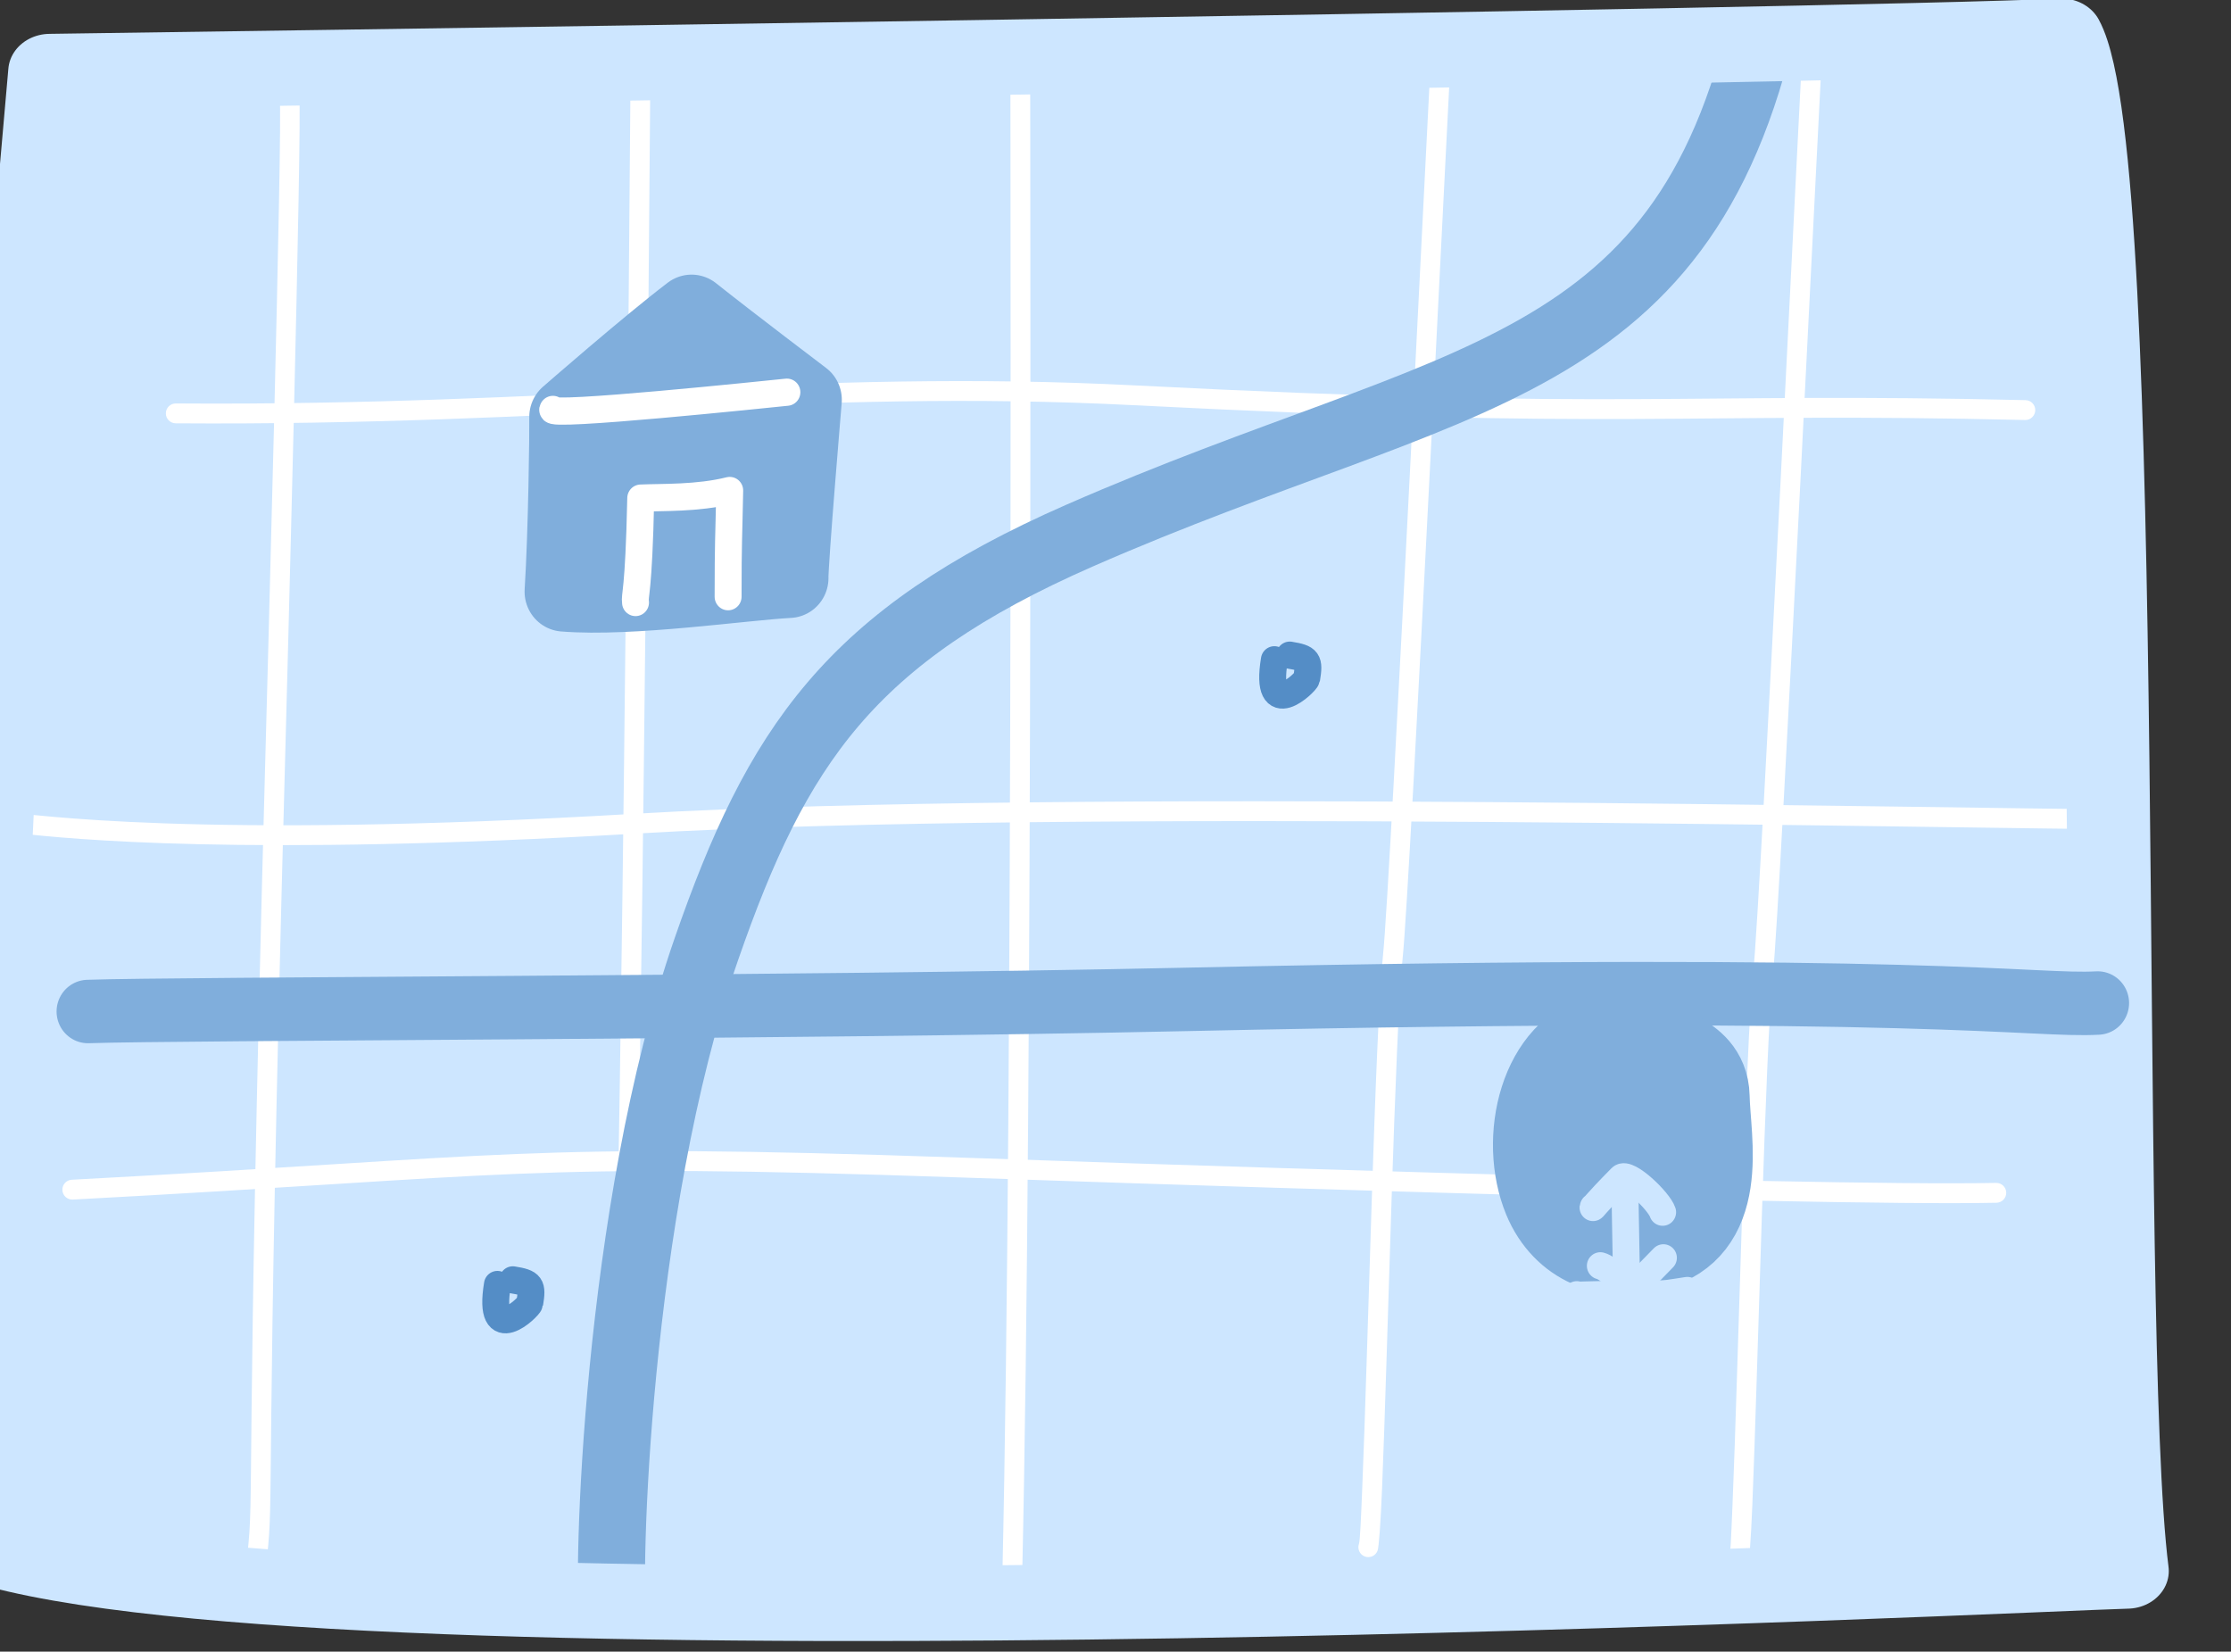 <?xml version="1.0" encoding="UTF-8" standalone="no"?>
<!DOCTYPE svg PUBLIC "-//W3C//DTD SVG 1.1//EN" "http://www.w3.org/Graphics/SVG/1.1/DTD/svg11.dtd">
<svg width="100%" height="100%" viewBox="0 0 1794 1328" version="1.1" xmlns="http://www.w3.org/2000/svg" xmlns:xlink="http://www.w3.org/1999/xlink" xml:space="preserve" xmlns:serif="http://www.serif.com/" style="fill-rule:evenodd;clip-rule:evenodd;stroke-linejoin:round;stroke-miterlimit:2;">
    <rect x="0" y="0" width="1794" height="1328" fill="#333333" stroke="none"/>
    <g transform="matrix(1,0,0,1,-39493,-7167.85)">
        <g transform="matrix(1,0,0,1,-842.487,-96.519)">
            <g transform="matrix(21.135,0,0,12.082,-6036.71,-7803.1)">
                <g transform="matrix(0.081,0,0,0.128,1706.57,1143.54)">
                    <path d="M6042.25,846.217C6010.59,1244.51 6005.6,1319.38 6018.23,1615.04C6201.15,1669.54 6978.6,1626.91 7017.99,1625.88C7003.2,1497.82 7018.79,892.412 6987.09,827.834C6890.02,833.2 6042.25,846.217 6042.25,846.217Z" style="fill:rgb(205,230,255);"/>
                    <clipPath id="_clip1">
                        <path d="M6042.25,846.217C6010.59,1244.51 6005.6,1319.38 6018.23,1615.04C6201.15,1669.54 6978.6,1626.91 7017.99,1625.88C7003.2,1497.82 7018.79,892.412 6987.09,827.834C6890.02,833.2 6042.25,846.217 6042.25,846.217Z"/>
                    </clipPath>
                    <g clip-path="url(#_clip1)">
                        <g transform="matrix(0.956,0,0,1,265.001,0)">
                            <path d="M6027.76,1242.34C6026.41,1243.85 6024.28,1244.4 6022.36,1243.57C6019.83,1242.46 6018.19,1241.68 6017.53,1241.26L6016.38,1240.3L6015.55,1239.11L6015.01,1237.49L6014.97,1235.95L6015.58,1234.01L6016.58,1232.68L6017.72,1231.87L6018.82,1231.45C6019.26,1231.34 6020.23,1231.22 6021.77,1231.33C6033.72,1232.22 6114.08,1245.68 6331.19,1232.12C6541.47,1218.97 6989.32,1229.91 7068.62,1229.91C7071.31,1229.91 7073.49,1232.23 7073.49,1235.07C7073.49,1237.92 7071.31,1240.24 7068.62,1240.24C6989.39,1240.24 6541.88,1229.29 6331.76,1242.42C6138.08,1254.52 6052.79,1245.2 6027.76,1242.34Z" style="fill:white;"/>
                        </g>
                        <g transform="matrix(0.956,0,0,1,265.001,0)">
                            <path d="M6104.97,1029.15C6102.28,1029.13 6100.11,1026.8 6100.13,1023.95C6100.15,1021.1 6102.35,1018.81 6105.04,1018.83C6293.26,1020.27 6415.46,1000.74 6576.34,1009.44C6817.69,1022.48 6844.59,1012.88 7013.89,1017.11C7016.57,1017.18 7018.7,1019.54 7018.64,1022.39C7018.57,1025.24 7016.34,1027.5 7013.66,1027.43C6844.26,1023.19 6817.35,1032.8 6575.85,1019.74C6415.11,1011.06 6293.02,1030.59 6104.97,1029.15Z" style="fill:white;"/>
                        </g>
                        <g transform="matrix(0.956,0,0,1,265.001,0)">
                            <path d="M6054.42,1432.74C6051.73,1432.89 6049.44,1430.7 6049.3,1427.86C6049.16,1425.01 6051.22,1422.58 6053.9,1422.43C6272.76,1410.09 6272.2,1402.92 6490.7,1410.91C6531.38,1412.4 6905.88,1426.1 6999.41,1424.07C7002.1,1424.01 7004.32,1426.28 7004.38,1429.12C7004.43,1431.97 7002.3,1434.33 6999.61,1434.39C6905.98,1436.43 6531.09,1422.72 6490.36,1421.23C6272.29,1413.25 6272.85,1420.42 6054.42,1432.74Z" style="fill:white;"/>
                        </g>
                        <g transform="matrix(0.29,0,0,1.082,4597.26,-129.637)">
                            <path d="M6537.99,816.887C6537.98,814.256 6545.17,812.118 6554.02,812.117C6562.87,812.115 6570.06,814.251 6570.06,816.883C6570.16,879.321 6575.78,1388.14 6557.49,1625.88C6557.29,1628.51 6549.94,1630.6 6541.09,1630.54C6532.24,1630.48 6525.22,1628.29 6525.42,1625.66C6543.7,1387.99 6538.09,879.309 6537.99,816.887Z" style="fill:white;"/>
                        </g>
                        <g transform="matrix(0.956,0,0,1,210.146,-2.245)">
                            <path d="M6781.18,798.904C6781.36,796.062 6783.68,793.91 6786.36,794.102C6789.04,794.293 6791.07,796.756 6790.89,799.598C6789.18,826.584 6768.99,1271.38 6765.22,1309.11C6761.39,1347.4 6757.83,1515.23 6755.08,1585.26C6754.36,1603.65 6753.51,1615.61 6752.9,1617.43C6752.01,1620.12 6749.22,1621.53 6746.69,1620.58C6744.16,1619.63 6742.83,1616.68 6743.72,1613.99C6744.27,1612.35 6744.7,1601.49 6745.35,1584.83C6748.11,1514.64 6751.7,1346.41 6755.54,1308.02C6759.31,1270.32 6779.46,825.87 6781.18,798.904Z" style="fill:white;"/>
                        </g>
                        <g transform="matrix(0.956,0,0,1,384.068,6.383)">
                            <path d="M6781.18,798.904C6781.36,796.062 6783.68,793.91 6786.36,794.102C6789.04,794.293 6791.07,796.756 6790.89,799.598C6789.18,826.584 6768.99,1271.38 6765.22,1309.11C6761.39,1347.4 6757.83,1515.23 6755.08,1585.26C6754.36,1603.65 6753.51,1615.61 6752.9,1617.43C6752.01,1620.12 6749.22,1621.53 6746.69,1620.58C6744.16,1619.63 6742.83,1616.68 6743.72,1613.99C6744.27,1612.35 6744.7,1601.49 6745.35,1584.83C6748.11,1514.64 6751.7,1346.41 6755.54,1308.02C6759.31,1270.32 6779.46,825.87 6781.18,798.904Z" style="fill:white;"/>
                        </g>
                        <g transform="matrix(0.956,0,0,1,265.001,0)">
                            <path d="M6329.08,760.128C6329.1,757.28 6331.29,754.984 6333.98,755.005C6336.67,755.026 6338.83,757.355 6338.81,760.204C6334.52,1384.77 6330.76,1481.35 6328.53,1634.37C6328.48,1637.22 6326.27,1639.5 6323.58,1639.45C6320.9,1639.41 6318.75,1637.06 6318.79,1634.21C6321.03,1481.21 6324.78,1384.64 6329.08,760.128Z" style="fill:white;"/>
                        </g>
                        <g transform="matrix(0.956,0,0,1,300.649,3.326)">
                            <path d="M6118.79,857.26C6118.34,854.452 6120.12,851.783 6122.77,851.303C6125.41,850.823 6127.93,852.713 6128.39,855.521C6129.95,865.252 6122.06,1176.59 6121.34,1204.5C6111.65,1582.65 6116.17,1582.55 6112.54,1615.22C6112.22,1618.05 6109.8,1620.07 6107.13,1619.74C6104.47,1619.41 6102.55,1616.84 6102.87,1614.01C6106.49,1581.42 6101.94,1581.51 6111.61,1204.22C6112.32,1176.46 6120.35,866.935 6118.79,857.26Z" style="fill:white;"/>
                        </g>
                        <g transform="matrix(0.582,0,0,0.645,5670.5,-7453.64)">
                            <path d="M2025.47,12809.8C1962.73,13117.4 1776.32,13108 1469.84,13242.1C1284.05,13323.4 1225.4,13412.1 1168.61,13575.4C1094.85,13787.5 1088.07,14088.4 1093.36,14114.9" style="fill:none;stroke:rgb(128,174,220);stroke-width:54.17px;stroke-linecap:round;stroke-miterlimit:0.959;"/>
                        </g>
                    </g>
                    <path d="M6042.25,846.217C6010.59,1244.51 6005.6,1319.38 6018.23,1615.04C6201.15,1669.54 6978.6,1626.91 7017.99,1625.88C7003.2,1497.82 7018.79,892.412 6987.09,827.834C6890.02,833.2 6042.25,846.217 6042.25,846.217Z" style="fill:none;stroke:rgb(205,230,255);stroke-width:39.1px;stroke-linecap:round;stroke-miterlimit:1.5;"/>
                </g>
                <g transform="matrix(0.047,0,0,0.083,2161.35,197.559)">
                    <path d="M767.928,13456.1C840.259,13453.6 1330.97,13453.4 1656.3,13446.4C2260.17,13433.4 2342.36,13452.2 2394.78,13449.3" style="fill:none;stroke:rgb(128,174,220);stroke-width:50.87px;stroke-linecap:round;stroke-miterlimit:0.959;"/>
                </g>
                <g transform="matrix(1,0,0,1,-2.861,9.581)">
                    <g transform="matrix(0.029,0,0,0.059,2199.4,505.92)">
                        <path d="M2012.42,13569.5C1928.92,13587.7 1903.93,13685.3 1934.81,13749.5C1958.72,13799.2 2019.84,13824.2 2089.7,13807C2191.85,13781.9 2164.73,13688.3 2163.55,13636.8C2162.47,13589.4 2084.05,13579.6 2083.55,13579.3L2012.42,13569.5Z" style="fill:rgb(128,174,220);stroke:rgb(128,174,220);stroke-width:95.26px;stroke-linecap:round;stroke-miterlimit:0.959;"/>
                    </g>
                    <g transform="matrix(0.047,0,0,0.083,2161.48,190.244)">
                        <path d="M2070.31,13569.9C2069.93,13569.4 2072.86,13712.8 2073.11,13725.2" style="fill:none;stroke:rgb(205,230,255);stroke-width:21.8px;stroke-linecap:round;stroke-miterlimit:0.959;"/>
                    </g>
                    <g transform="matrix(0.047,0,0,0.083,2161.48,190.244)">
                        <path d="M2031.28,13655.9C2026.75,13657.1 2035.75,13655.4 2089.71,13655.4C2105.61,13655.4 2104.71,13654.8 2120.75,13652.5" style="fill:none;stroke:rgb(205,230,255);stroke-width:21.8px;stroke-linecap:round;stroke-miterlimit:0.959;"/>
                    </g>
                    <g transform="matrix(0.047,0,0,0.083,2161.48,190.244)">
                        <path d="M2050.3,13632.7C2063.93,13636.2 2096.02,13679 2099.41,13683.5" style="fill:none;stroke:rgb(205,230,255);stroke-width:21.8px;stroke-linecap:round;stroke-miterlimit:0.959;"/>
                    </g>
                    <g transform="matrix(0.047,0,0,0.083,2161.48,190.244)">
                        <path d="M2048.88,13680.3C2054.6,13678.4 2051.83,13675.8 2101.35,13626.3" style="fill:none;stroke:rgb(205,230,255);stroke-width:21.8px;stroke-linecap:round;stroke-miterlimit:0.959;"/>
                    </g>
                    <g transform="matrix(0.047,0,0,0.083,2161.48,190.244)">
                        <path d="M2044.63,13585.4C2043.48,13587.7 2045.5,13583.7 2067.07,13562.1C2072.46,13556.7 2097.71,13580.7 2100.73,13589.7" style="fill:none;stroke:rgb(205,230,255);stroke-width:21.8px;stroke-linecap:round;stroke-miterlimit:0.959;"/>
                    </g>
                </g>
                <g transform="matrix(0.763,0,0,0.763,505.006,286.719)">
                    <g transform="matrix(0.047,0,0,0.083,2161.48,190.244)">
                        <path d="M1715.54,13311C1715.81,13326.1 1714.59,13431.5 1710.57,13494.6C1781.14,13500.3 1900.58,13482.8 1949.1,13480.3C1948.62,13464.8 1963.26,13293 1963.26,13293C1963.26,13293 1884.59,13234 1845.78,13203.4C1800.49,13237.5 1715.54,13311 1715.54,13311Z" style="fill:rgb(128,174,220);stroke:rgb(128,174,220);stroke-width:83.89px;stroke-linecap:round;stroke-miterlimit:0.959;"/>
                    </g>
                    <g transform="matrix(0.047,0,0,0.083,2161.48,190.244)">
                        <path d="M1786.32,13506C1785.07,13497.3 1789.75,13497.5 1791.86,13396.3C1814.32,13395.3 1852.39,13396.7 1886.25,13388.3C1885.26,13440.9 1884.55,13440.1 1884.55,13499.9" style="fill:none;stroke:white;stroke-width:28.58px;stroke-linecap:round;stroke-miterlimit:0.959;"/>
                    </g>
                    <g transform="matrix(0.047,0,0,0.083,2161.48,190.244)">
                        <path d="M1698.68,13303.1C1689.71,13311.6 1927.13,13287 1946.93,13285" style="fill:none;stroke:white;stroke-width:28.58px;stroke-linecap:round;stroke-miterlimit:0.959;"/>
                    </g>
                </g>
                <g transform="matrix(0.047,0,0,0.083,2159.04,191.764)">
                    <path d="M1148.52,13744.8C1139.99,13795.9 1174.2,13762.7 1174.69,13759.8C1177.07,13745.4 1175.91,13743.5 1160.98,13741.1" style="fill:none;stroke:rgb(84,141,198);stroke-width:21.8px;stroke-linecap:round;stroke-miterlimit:0.959;"/>
                </g>
                <g transform="matrix(0.047,0,0,0.083,2188.6,150.19)">
                    <path d="M1148.52,13744.8C1139.99,13795.9 1174.2,13762.7 1174.69,13759.8C1177.07,13745.4 1175.91,13743.5 1160.98,13741.1" style="fill:none;stroke:rgb(84,141,198);stroke-width:21.8px;stroke-linecap:round;stroke-miterlimit:0.959;"/>
                </g>
            </g>
        </g>
    </g>
</svg>
